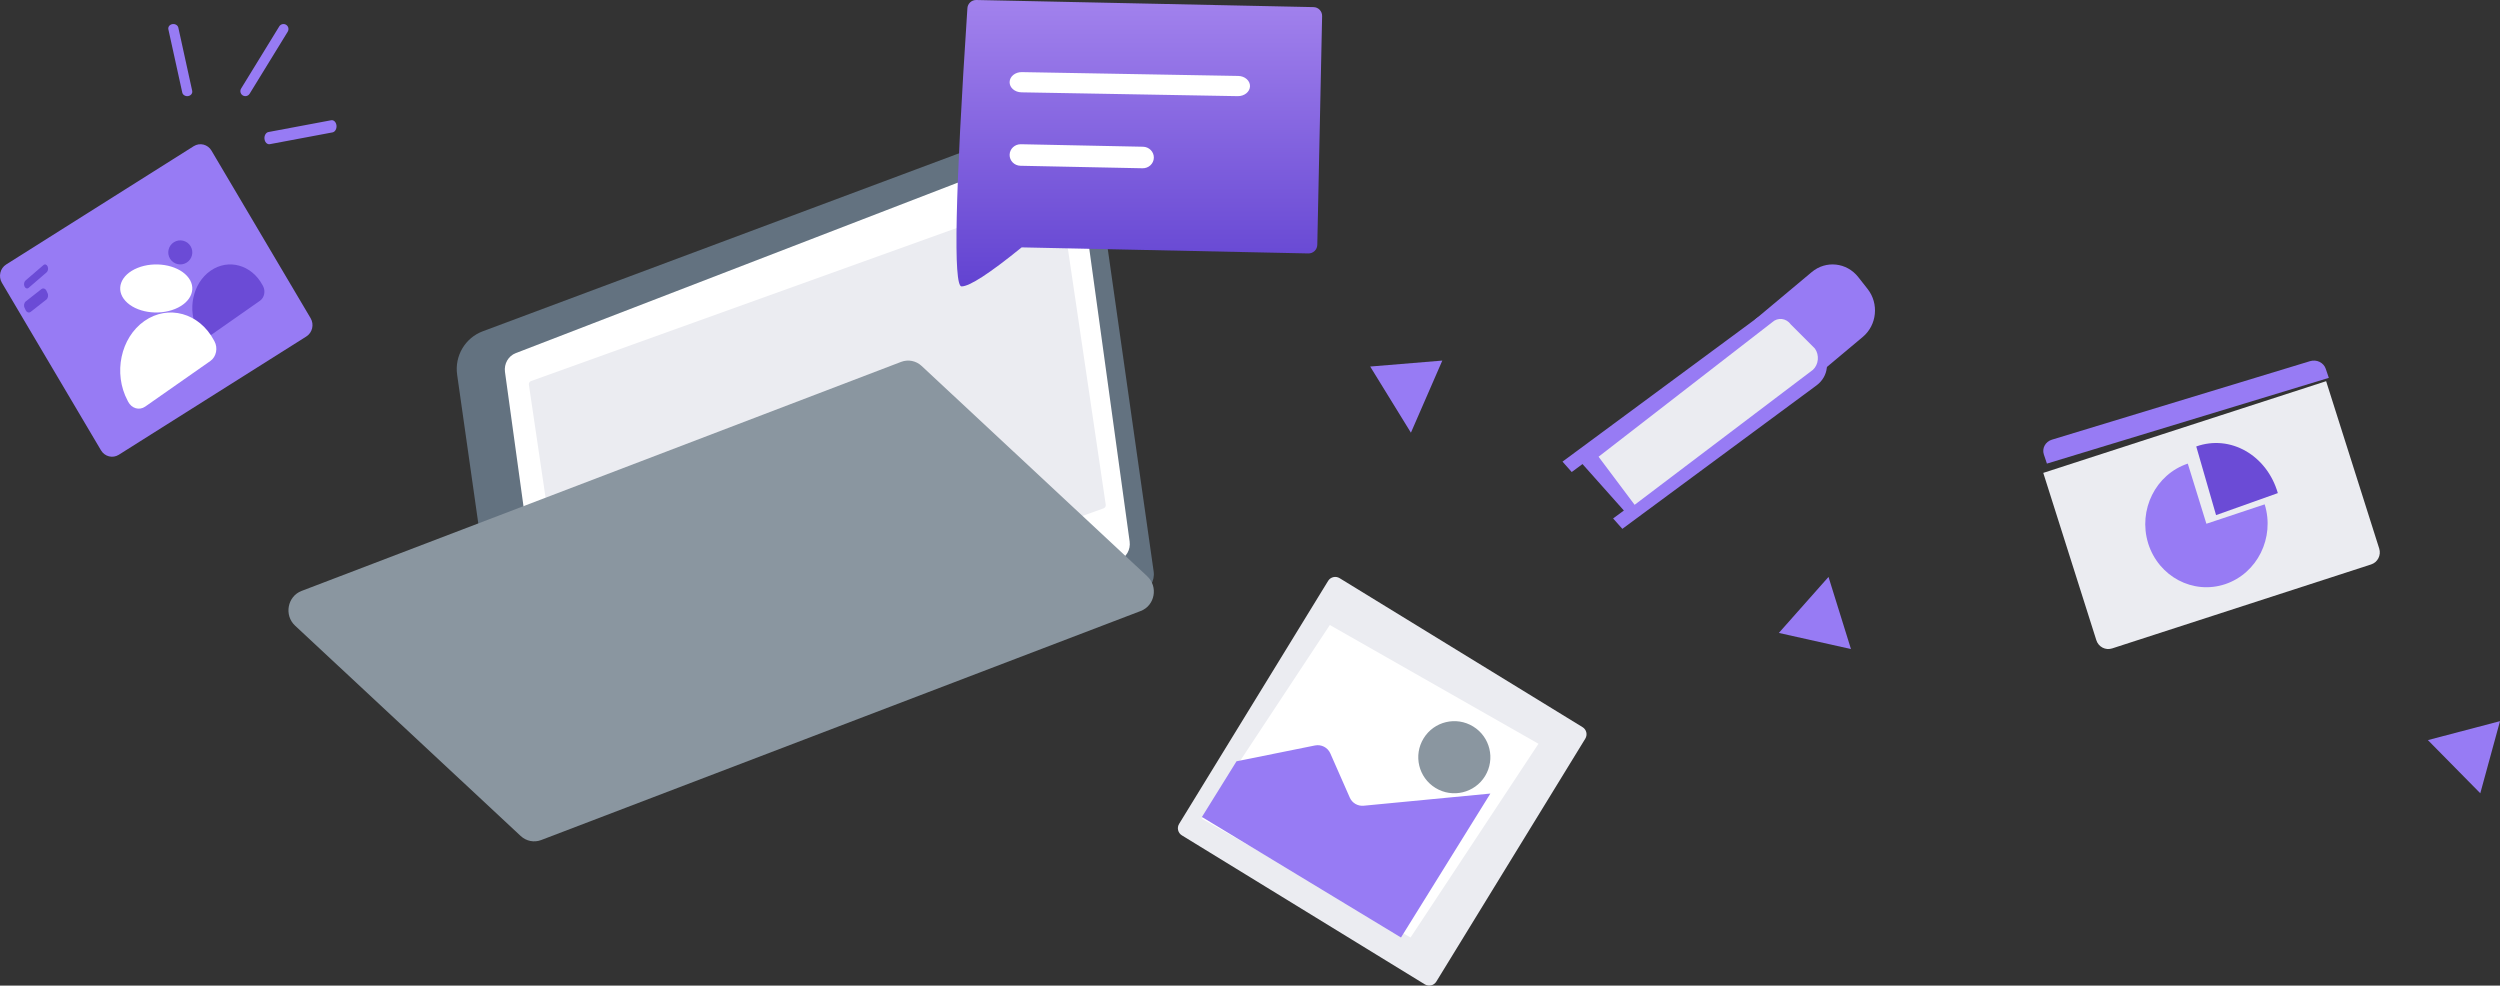 <?xml version="1.0" encoding="UTF-8"?>
<svg width="104px" height="41px" viewBox="0 0 104 41" version="1.1" xmlns="http://www.w3.org/2000/svg" xmlns:xlink="http://www.w3.org/1999/xlink">
    <rect x="0" y="0" width="104" height="41" fill="#333333" stroke="none"/>
    <!-- Generator: sketchtool 50.2 (55047) - http://www.bohemiancoding.com/sketch -->
    <title>7BB6EC74-99AE-44B8-A1B0-B8DB97D642D4</title>
    <desc>Created with sketchtool.</desc>
    <defs>
        <linearGradient x1="50%" y1="0%" x2="50%" y2="100%" id="linearGradient-1">
            <stop stop-color="#A282ED" offset="0%"></stop>
            <stop stop-color="#6243D1" offset="100%"></stop>
        </linearGradient>
    </defs>
    <g id="Админка---Work" stroke="none" stroke-width="1" fill="none" fill-rule="evenodd">
        <g id="Заполнение-профиля" transform="translate(-762, -170)">
            <g id="Group-9" transform="translate(339, 111)">
                <g id="Group-19" transform="translate(423, 59)">
                    <g id="Group-15">
                        <g id="Group-64">
                            <path d="M47.458,24.676 L22.645,33.947 C22.149,34.133 21.609,33.809 21.534,33.281 L19.017,15.588 C18.906,14.807 19.35,14.055 20.084,13.781 L43.303,5.105 C44.296,4.734 45.375,5.381 45.525,6.437 L47.992,23.773 C48.047,24.163 47.825,24.539 47.458,24.676" id="Fill-2" fill="#637280"></path>
                            <path d="M46.545,23.31 L24.132,31.954 C23.715,32.115 23.262,31.835 23.199,31.377 L21.007,15.472 C20.961,15.134 21.147,14.808 21.455,14.69 L43.868,6.046 C44.285,5.885 44.738,6.165 44.801,6.623 L46.993,22.528 C47.039,22.866 46.853,23.192 46.545,23.31" id="Fill-4" fill="#FFFFFF"></path>
                            <path d="M45.906,21.148 L24.097,28.991 C24.012,29.022 23.918,28.968 23.905,28.88 L22.001,16.002 C21.992,15.937 22.03,15.874 22.094,15.851 L43.903,8.009 C43.989,7.978 44.082,8.032 44.095,8.12 L45.999,20.998 C46.008,21.063 45.97,21.126 45.906,21.148" id="Fill-6" fill="#EBECF1"></path>
                            <path d="M47.455,25.417 L22.513,34.946 C22.221,35.058 21.893,34.993 21.662,34.778 L12.275,26.027 C11.81,25.594 11.957,24.807 12.545,24.583 L37.487,15.054 C37.779,14.942 38.107,15.007 38.338,15.222 L47.725,23.973 C48.19,24.406 48.043,25.193 47.455,25.417" id="Fill-8" fill="#8A96A0"></path>
                            <path d="M40.615,8.07891695e-05 C40.414,-0.004 40.248,0.155 40.243,0.356 C39.734,8.062 39.653,11.915 40,11.915 C40.333,11.915 41.167,11.374 42.501,10.291 L54.428,10.543 C54.629,10.547 54.795,10.387 54.799,10.186 L55,0.668 C55.004,0.467 54.845,0.3 54.644,0.296 L40.615,8.07891695e-05 Z" id="Fill-10" fill="url(#linearGradient-1)"></path>
                            <path d="M51.489,4 L42.49,3.841 C42.214,3.836 41.994,3.644 42,3.412 C42.006,3.179 42.235,2.995 42.511,3 L51.51,3.159 C51.786,3.164 52.006,3.356 52,3.588 C51.994,3.821 51.765,4.005 51.489,4" id="Fill-12" fill="#FFFFFF"></path>
                            <path d="M47.529,7 L42.452,6.896 C42.197,6.891 41.995,6.686 42,6.439 C42.005,6.191 42.216,5.995 42.471,6 L47.548,6.104 C47.803,6.109 48.005,6.314 48,6.561 C47.995,6.809 47.784,7.005 47.529,7" id="Fill-14" fill="#FFFFFF"></path>
                            <path d="M59.273,40.949 L49.166,34.751 C49.002,34.651 48.951,34.437 49.051,34.273 L55.249,24.166 C55.349,24.002 55.563,23.951 55.727,24.051 L65.834,30.249 C65.998,30.349 66.049,30.563 65.949,30.727 L59.751,40.834 C59.651,40.998 59.437,41.049 59.273,40.949" id="Fill-16" fill="#EBECF1"></path>
                            <polygon id="Fill-18" fill="#FFFFFF" points="58.679 39 50 34.059 55.321 26 64 30.941"></polygon>
                            <path d="M51.439,31.67 L54.704,31.011 C54.967,30.958 55.232,31.095 55.34,31.338 L56.152,33.182 C56.25,33.406 56.483,33.541 56.729,33.518 L62,33.012 L58.281,39 L50,33.986 L51.439,31.67 Z" id="Fill-20" fill="#977BF4"></path>
                            <path d="M61.779,32.284 C61.346,32.99 60.422,33.212 59.716,32.778 C59.01,32.346 58.788,31.422 59.222,30.716 C59.654,30.01 60.578,29.788 61.284,30.222 C61.99,30.654 62.211,31.578 61.779,32.284" id="Fill-22" fill="#8A96A0"></path>
                            <path d="M77.492,14.016 L75.122,16 L73,13.3 L75.37,11.317 C75.959,10.823 76.824,10.917 77.302,11.525 L77.693,12.022 C78.171,12.63 78.081,13.523 77.492,14.016" id="Fill-24" fill="#977BF4"></path>
                            <path d="M75.564,16.035 L67.49,22 L67.105,21.568 L67.553,21.238 L65.832,19.305 L65.384,19.636 L65,19.204 L73.074,13.24 C73.58,12.866 74.321,12.937 74.731,13.397 L75.737,14.527 C76.147,14.987 76.069,15.662 75.564,16.035" id="Fill-26" fill="#977BF4"></path>
                            <path d="M68,21 L66.5,19 L73.721,13.408 C73.958,13.189 74.307,13.231 74.5,13.5 L75.5,14.5 C75.693,14.769 75.656,15.165 75.419,15.383" id="Fill-28" fill="#EBECF1"></path>
                            <path d="M9.022,6.646 L8.798,6.266 C8.643,6.004 8.313,5.922 8.059,6.081 L0.257,11.002 C0.004,11.161 -0.076,11.503 0.079,11.764 L4.202,18.734 C4.357,18.996 4.687,19.078 4.941,18.919 L12.743,13.998 C12.996,13.839 13.076,13.497 12.921,13.236 L9.022,6.646 Z" id="Fill-30" fill="#977BF4"></path>
                            <path d="M7.78,11.479 C8.212,11.95 7.989,12.566 7.282,12.853 C6.575,13.141 5.652,12.992 5.22,12.521 C4.788,12.05 5.011,11.434 5.718,11.147 C6.425,10.859 7.348,11.008 7.78,11.479" id="Fill-32" fill="#FFFFFF"></path>
                            <path d="M7.927,10.239 C8.071,10.475 7.996,10.783 7.761,10.927 C7.525,11.071 7.217,10.996 7.073,10.761 C6.929,10.525 7.004,10.217 7.239,10.073 C7.475,9.929 7.783,10.004 7.927,10.239" id="Fill-34" fill="#6B4BD6"></path>
                            <path d="M10.815,12.511 C10.999,12.383 11.055,12.107 10.941,11.898 C10.934,11.884 10.928,11.874 10.924,11.866 C10.47,11.014 9.499,10.745 8.755,11.265 C8.012,11.786 7.777,12.899 8.231,13.751 C8.235,13.758 8.24,13.768 8.247,13.781 C8.356,13.994 8.597,14.064 8.781,13.935 L10.815,12.511 Z" id="Fill-36" fill="#6B4BD6"></path>
                            <path d="M8.754,15.015 C8.998,14.843 9.074,14.475 8.921,14.197 C8.911,14.179 8.904,14.165 8.898,14.155 C8.293,13.018 6.999,12.66 6.007,13.354 C5.016,14.048 4.703,15.532 5.309,16.668 C5.313,16.678 5.321,16.691 5.329,16.708 C5.475,16.993 5.796,17.086 6.041,16.914 L8.754,15.015 Z" id="Fill-38" fill="#FFFFFF"></path>
                            <path d="M1.94,11.329 L1.191,11.974 C1.132,12.025 1.055,11.999 1.018,11.915 C0.982,11.831 1.001,11.722 1.06,11.671 L1.809,11.026 C1.868,10.975 1.945,11.001 1.982,11.085 C2.018,11.169 1.999,11.278 1.94,11.329" id="Fill-40" fill="#6B4BD6"></path>
                            <path d="M1.927,12.463 L1.28,12.971 C1.207,13.028 1.113,12.998 1.069,12.906 L1.023,12.808 C0.978,12.715 1.001,12.594 1.073,12.537 L1.72,12.029 C1.793,11.972 1.887,12.001 1.931,12.094 L1.977,12.192 C2.022,12.285 1.999,12.406 1.927,12.463" id="Fill-42" fill="#6B4BD6"></path>
                            <g id="Group-10" transform="translate(85, 15)">
                                <path d="M11.879,0.719 L0.152,4.286 L0.025,3.909 C-0.063,3.65 0.088,3.373 0.361,3.29 L11.099,0.024 C11.372,-0.059 11.664,0.083 11.751,0.342 L11.879,0.719 Z" id="Fill-44" fill="#977BF4"></path>
                                <path d="M13.638,8.481 L2.863,11.975 C2.589,12.063 2.296,11.911 2.208,11.634 L0,4.672 L11.767,0.857 L13.975,7.819 C14.063,8.096 13.912,8.393 13.638,8.481" id="Fill-46" fill="#EBECF1"></path>
                                <path d="M6.786,6.788 L6.012,4.286 C4.677,4.73 3.94,6.209 4.361,7.594 C4.362,7.596 4.362,7.598 4.363,7.6 C4.363,7.602 4.364,7.604 4.364,7.606 C4.799,8.987 6.228,9.746 7.564,9.302 C8.903,8.856 9.641,7.37 9.211,5.981 L6.786,6.788 Z" id="Fill-48" fill="#977BF4"></path>
                                <path d="M9.758,5.513 C9.302,3.935 7.783,3.067 6.364,3.573 L7.188,6.429 L9.758,5.513 Z" id="Fill-50" fill="#6B4BD6"></path>
                            </g>
                            <path d="M7.924,3.957 C7.896,3.978 7.861,3.992 7.823,3.998 C7.707,4.014 7.599,3.945 7.581,3.844 L7.003,1.215 C6.984,1.114 7.062,1.019 7.177,1.002 C7.293,0.986 7.401,1.055 7.42,1.156 L7.997,3.785 C8.01,3.852 7.979,3.916 7.924,3.957" id="Fill-52" fill="#977BF4"></path>
                            <path d="M10.197,4 C10.161,3.998 10.125,3.987 10.093,3.966 C9.997,3.902 9.971,3.773 10.034,3.677 L11.62,1.093 C11.683,0.998 11.811,0.971 11.907,1.034 C12.003,1.098 12.029,1.227 11.966,1.324 L10.38,3.907 C10.338,3.97 10.267,4.003 10.197,4" id="Fill-54" fill="#977BF4"></path>
                            <path d="M11.042,5.903 C11.021,5.869 11.007,5.827 11.002,5.779 C10.987,5.64 11.062,5.511 11.169,5.492 L13.778,5.002 C13.885,4.983 13.983,5.081 13.998,5.221 C14.013,5.36 13.938,5.489 13.831,5.508 L11.222,5.998 C11.151,6.01 11.084,5.971 11.042,5.903" id="Fill-56" fill="#977BF4"></path>
                            <polygon id="Fill-58" fill="#977BF4" points="76.066 24 77 27 74 26.33"></polygon>
                            <polygon id="Fill-60" fill="#977BF4" points="103.18 33 101 30.788 104 30"></polygon>
                            <polygon id="Fill-62" fill="#977BF4" points="57 15.248 60 15 58.694 18"></polygon>
                        </g>
                    </g>
                </g>
            </g>
        </g>
    </g>
</svg>